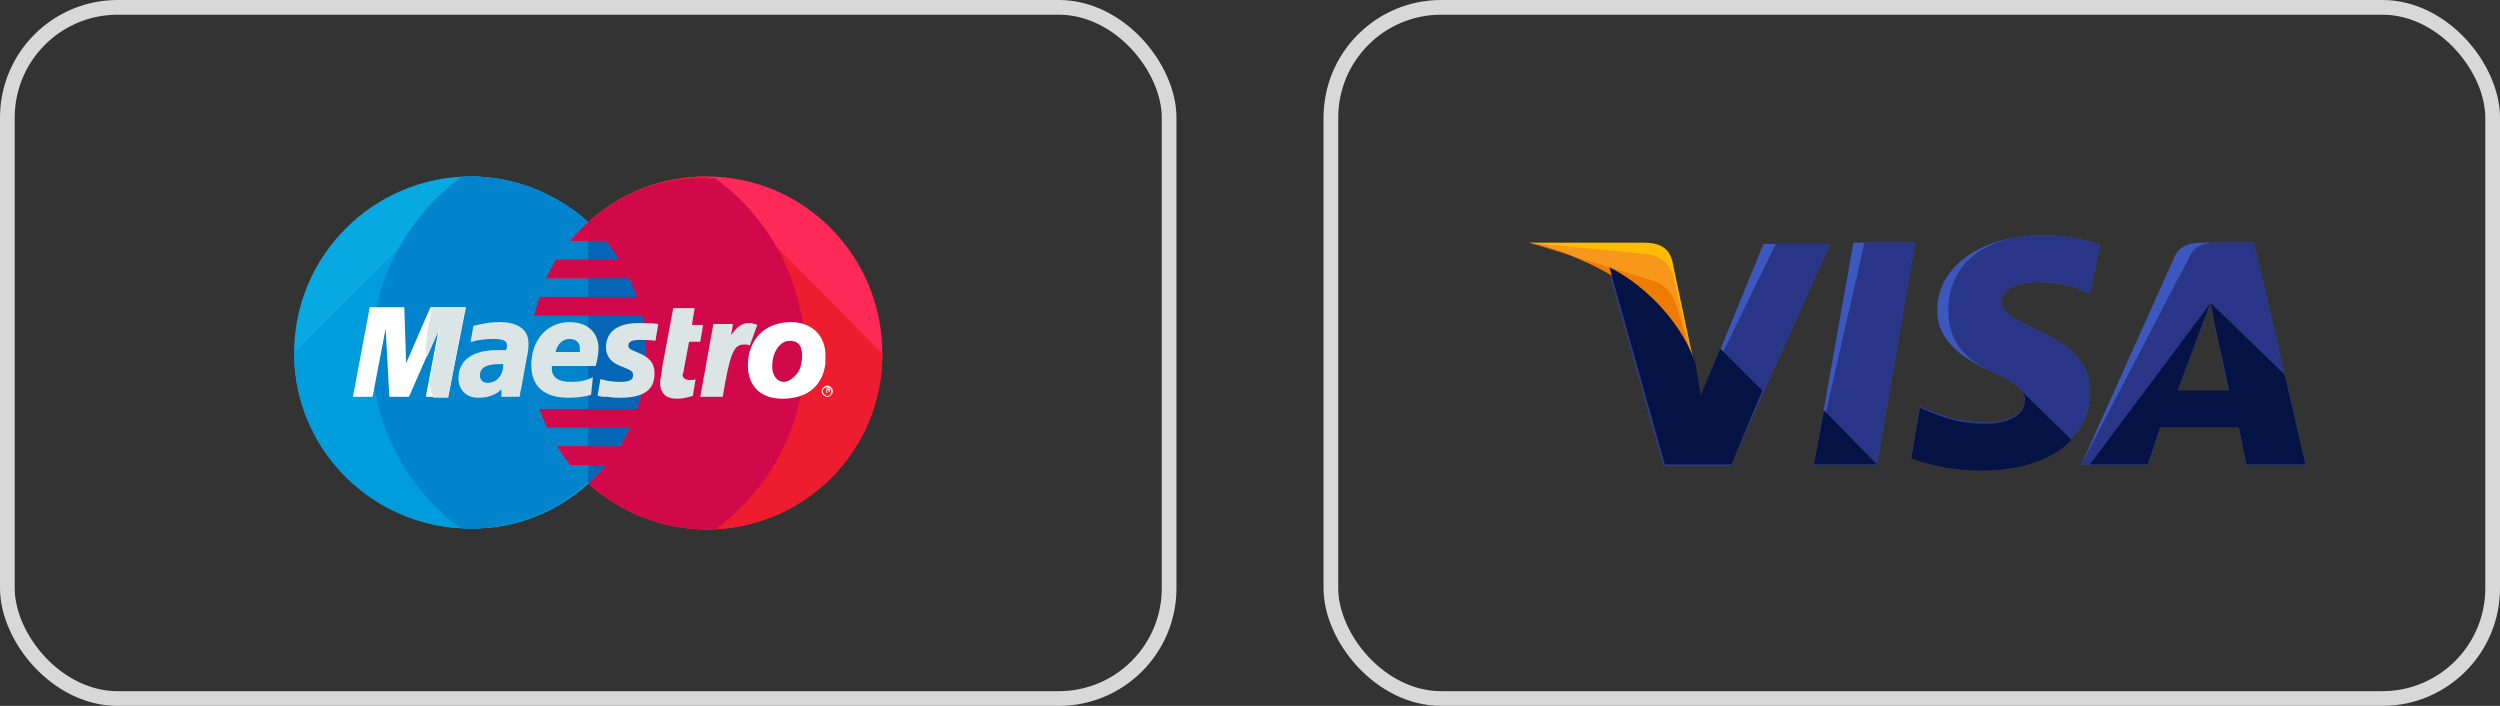<svg width="170" height="48" viewBox="0 0 170 48" fill="none" xmlns="http://www.w3.org/2000/svg">
<rect x="0" y="0" width="170" height="48" fill="#333333" stroke="none"/>
<g id="payment">
<g id="maestro-logo">
<path id="Vector" d="M40 32.889C42.413 30.73 43.937 27.555 43.937 24C43.937 20.444 42.413 17.333 40 15.111C37.905 13.206 35.048 12 32 12C25.397 12 20 17.397 20 24C20 30.603 25.397 35.937 32 35.937C35.048 36 37.905 34.794 40 32.889Z" fill="#07A9E2"/>
<path id="Vector_2" d="M20 24C20 30.603 25.397 35.937 32 35.937C35.111 35.937 37.905 34.794 40 32.825C42.413 30.667 43.937 27.492 43.937 23.936C43.937 20.381 42.413 17.333 40 15.111C37.905 13.206 35.048 12 32 12" fill="#009DDD"/>
<path id="Vector_3" d="M40 15.111C37.905 13.206 35.047 12 32 12C31.809 12 31.619 12 31.428 12C27.683 14.73 25.27 19.111 25.27 24C25.27 28.889 27.683 33.27 31.365 35.937C31.555 35.937 31.746 35.937 31.936 35.937C35.047 35.937 37.841 34.794 39.936 32.825C42.349 30.667 43.873 27.492 43.873 23.936C43.873 20.381 42.413 17.333 40 15.111Z" fill="#0284CC"/>
<path id="Vector_4" d="M48.063 12C44.952 12 42.159 13.143 40 15.111C39.556 15.492 39.175 15.937 38.794 16.381H41.206C41.524 16.762 41.841 17.206 42.095 17.651H37.841C37.587 18.095 37.333 18.476 37.143 18.921H42.794C42.984 19.365 43.175 19.746 43.301 20.191H36.698C36.571 20.635 36.444 21.016 36.317 21.46H43.682C43.873 22.286 43.936 23.111 43.936 24C43.936 25.333 43.746 26.603 43.301 27.809H36.698C36.825 28.254 37.016 28.635 37.206 29.079H42.857C42.667 29.524 42.413 29.968 42.159 30.349H37.905C38.159 30.794 38.476 31.238 38.794 31.619H41.206C40.825 32.063 40.444 32.508 40 32.889C42.159 34.794 44.952 36 48.063 36C54.667 36 60 30.667 60 24.064C60 17.397 54.667 12 48.063 12Z" fill="#FF2957"/>
<path id="Vector_5" d="M48.063 12C44.952 12 42.159 13.143 40 15.111C39.556 15.492 39.175 15.937 38.794 16.381H41.206C41.524 16.762 41.841 17.206 42.095 17.651H37.841C37.587 18.095 37.333 18.476 37.143 18.921H42.794C42.984 19.365 43.175 19.746 43.301 20.191H36.698C36.571 20.635 36.444 21.016 36.317 21.46H43.682C43.873 22.286 43.936 23.111 43.936 24C43.936 25.333 43.746 26.603 43.301 27.809H36.698C36.825 28.254 37.016 28.635 37.206 29.079H42.857C42.667 29.524 42.413 29.968 42.159 30.349H37.905C38.159 30.794 38.476 31.238 38.794 31.619H41.206C40.825 32.063 40.444 32.508 40 32.889C42.159 34.794 44.952 36 48.063 36C54.667 36 60 30.667 60 24.064" fill="#ED1C2E"/>
<path id="Vector_6" d="M40 32.889C42.413 30.73 43.937 27.555 43.937 24C43.937 20.444 42.413 17.333 40 15.111V32.889Z" fill="#0466B5"/>
<path id="Vector_7" d="M55.873 26.603C55.873 26.413 56.064 26.222 56.255 26.222C56.445 26.222 56.635 26.413 56.635 26.603C56.635 26.794 56.445 26.984 56.255 26.984C56.064 26.984 55.873 26.794 55.873 26.603ZM56.255 26.921C56.445 26.921 56.508 26.794 56.508 26.603C56.508 26.413 56.382 26.349 56.255 26.349C56.064 26.349 55.937 26.476 55.937 26.603C55.937 26.73 56.127 26.921 56.255 26.921ZM56.255 26.73H56.191V26.413H56.318C56.382 26.413 56.382 26.413 56.382 26.413L56.445 26.476C56.445 26.54 56.445 26.54 56.382 26.54L56.445 26.667H56.382L56.318 26.54H56.255V26.73ZM56.255 26.54C56.318 26.54 56.318 26.54 56.318 26.54C56.318 26.54 56.318 26.54 56.318 26.476H56.255V26.54Z" fill="white"/>
<path id="Vector_8" d="M40 15.111C39.556 15.492 39.175 15.937 38.794 16.381H41.206C41.524 16.762 41.841 17.206 42.095 17.651H37.841C37.587 18.095 37.333 18.476 37.143 18.921H42.794C42.984 19.365 43.175 19.746 43.301 20.191H36.698C36.571 20.635 36.444 21.016 36.317 21.46H43.682C43.873 22.286 43.936 23.111 43.936 24C43.936 25.333 43.746 26.603 43.301 27.81H36.698C36.825 28.254 37.016 28.635 37.206 29.079H42.857C42.667 29.524 42.413 29.968 42.159 30.349H37.905C38.159 30.794 38.476 31.238 38.794 31.619H41.206C40.825 32.063 40.444 32.508 40 32.889C42.159 34.794 44.952 36 48.063 36C48.254 36 48.444 36 48.635 36C52.317 33.333 54.73 28.952 54.73 24.064C54.73 19.175 52.317 14.794 48.635 12.127C48.444 12.127 48.254 12.127 48.063 12.127C44.952 12 42.159 13.206 40 15.111Z" fill="#D1094B"/>
<path id="Vector_9" d="M30.476 26.984H28.953L29.841 22.349L27.81 26.984H26.476L26.223 22.349L25.334 26.984H24L25.143 20.889H27.492L27.619 24.698L29.27 20.889H31.683L30.476 26.984Z" fill="white"/>
<g id="Group">
<path id="Vector_10" d="M29.015 24.317L29.904 22.349L29.205 26.032C29.269 26.349 29.332 26.73 29.459 27.048H30.475L31.618 20.952H29.396C29.142 21.905 28.951 22.984 28.951 24.064C29.015 24.127 29.015 24.191 29.015 24.317Z" fill="#DCE5E5"/>
<path id="Vector_11" d="M47.111 26.921C46.667 27.048 46.413 27.111 46.032 27.111C45.27 27.111 44.889 26.73 44.889 26.032C44.889 25.905 44.889 25.778 44.953 25.587L45.016 25.079L45.08 24.698L45.778 20.952H47.238L47.048 22.095H47.81L47.619 23.238H46.857L46.477 25.27C46.477 25.333 46.413 25.46 46.413 25.46C46.413 25.714 46.603 25.841 46.921 25.841C47.111 25.841 47.238 25.841 47.302 25.778L47.111 26.921Z" fill="#DCE5E5"/>
<path id="Vector_12" d="M51.493 22.095C51.366 22.032 51.366 22.032 51.302 22.032C51.239 22.032 51.175 22.032 51.175 21.968C51.112 21.968 51.112 21.968 50.985 21.968C50.477 21.968 50.16 22.159 49.715 22.793L49.842 22.032H48.509L47.62 26.984H49.144C49.652 23.936 49.906 23.428 50.604 23.428C50.667 23.428 50.731 23.428 50.794 23.428L50.985 23.492L51.493 22.095Z" fill="#DCE5E5"/>
<path id="Vector_13" d="M41.206 23.619C41.206 24.254 41.587 24.698 42.349 24.952C42.984 25.206 43.048 25.27 43.048 25.524C43.048 25.841 42.794 25.968 42.159 25.968C41.714 25.968 41.27 25.904 40.825 25.777L40.635 26.92H40.699L40.953 26.984C41.016 26.984 41.206 26.984 41.333 26.984C41.714 27.047 41.968 27.047 42.159 27.047C43.746 27.047 44.508 26.539 44.508 25.397C44.508 24.698 44.191 24.317 43.429 24C42.794 23.746 42.73 23.682 42.73 23.492C42.73 23.238 42.984 23.111 43.492 23.111C43.746 23.111 44.191 23.111 44.572 23.174L44.762 22.032C44.381 21.968 43.81 21.968 43.429 21.968C41.778 21.968 41.206 22.73 41.206 23.619Z" fill="#DCE5E5"/>
<path id="Vector_14" d="M35.303 26.984H34.096V26.476C33.715 26.857 33.207 27.047 32.509 27.047C31.683 27.047 31.175 26.476 31.175 25.714C31.175 24.508 32.128 23.809 33.779 23.809C33.969 23.809 34.16 23.809 34.414 23.809C34.477 23.619 34.477 23.555 34.477 23.492C34.477 23.174 34.223 23.047 33.525 23.047C33.08 23.047 32.636 23.111 32.318 23.174L32.128 23.238H32.001L32.191 22.159C32.953 21.968 33.398 21.904 33.969 21.904C35.239 21.904 35.937 22.413 35.937 23.365C35.937 23.619 35.937 23.809 35.81 24.381L35.493 26.159L35.429 26.476L35.366 26.73V26.92L35.303 26.984ZM34.223 24.762C34.033 24.762 33.969 24.762 33.906 24.762C33.08 24.762 32.636 25.016 32.636 25.524C32.636 25.841 32.826 26.032 33.144 26.032C33.779 26.032 34.223 25.524 34.223 24.762Z" fill="#DCE5E5"/>
<path id="Vector_15" d="M40.191 26.857C39.683 26.984 39.175 27.047 38.667 27.047C37.017 27.047 36.128 26.285 36.128 24.825C36.128 23.111 37.207 21.904 38.731 21.904C39.937 21.904 40.699 22.603 40.699 23.682C40.699 24.063 40.636 24.381 40.509 24.889H37.525C37.525 24.952 37.525 25.016 37.525 25.079C37.525 25.651 37.969 25.968 38.794 25.968C39.366 25.968 39.81 25.904 40.318 25.651L40.191 26.857ZM39.429 23.936C39.429 23.873 39.429 23.746 39.429 23.682C39.429 23.301 39.175 23.047 38.731 23.047C38.286 23.047 37.906 23.365 37.779 23.936H39.429Z" fill="#DCE5E5"/>
</g>
<g id="Group_2">
<path id="Vector_16" d="M56.127 24.762C55.873 26.413 54.73 27.111 53.206 27.111C51.555 27.111 50.857 26.095 50.857 24.825C50.857 23.111 51.999 21.905 53.777 21.905C55.301 21.905 56.127 22.921 56.127 24.127C56.127 24.445 56.127 24.445 56.127 24.762ZM54.539 24.127C54.539 23.619 54.349 23.175 53.714 23.175C52.952 23.175 52.508 24.064 52.508 24.889C52.508 25.524 52.825 25.968 53.333 25.968C53.65 25.968 54.349 25.524 54.476 24.762C54.539 24.508 54.539 24.317 54.539 24.127Z" fill="white"/>
<path id="Vector_17" d="M50.921 25.397C50.985 24.952 51.048 24.445 51.048 24C51.048 23.936 51.048 23.873 51.048 23.873C50.985 24.191 50.921 24.508 50.921 24.889C50.858 25.016 50.858 25.206 50.921 25.397Z" fill="white"/>
</g>
<rect id="border" x="0.5" y="0.5" width="79" height="47" rx="7.5" stroke="#D8D8D8"/>
</g>
<g id="visa-logo">
<path id="Vector_18" d="M123.351 31.581L126.032 16.503H130.22L127.623 31.581H123.351Z" fill="#3C58BF"/>
<path id="Vector_19" d="M123.351 31.581L126.786 16.503H130.22L127.623 31.581H123.351Z" fill="#293688"/>
<path id="Vector_20" d="M142.786 16.67C141.948 16.335 140.608 16 138.932 16C134.744 16 131.728 18.094 131.728 21.11C131.728 23.372 133.822 24.544 135.498 25.298C137.173 26.052 137.676 26.555 137.676 27.225C137.676 28.23 136.335 28.733 135.162 28.733C133.487 28.733 132.566 28.482 131.142 27.895L130.555 27.644L129.969 31.079C130.974 31.497 132.817 31.916 134.744 31.916C139.183 31.916 142.115 29.822 142.115 26.639C142.115 24.88 141.026 23.539 138.513 22.45C137.005 21.696 136.084 21.277 136.084 20.524C136.084 19.853 136.838 19.183 138.513 19.183C139.937 19.183 140.943 19.435 141.697 19.77L142.115 19.937L142.786 16.67Z" fill="#3C58BF"/>
<path id="Vector_21" d="M142.786 16.67C141.948 16.335 140.608 16 138.932 16C134.744 16 132.482 18.094 132.482 21.11C132.482 23.372 133.822 24.544 135.498 25.298C137.173 26.052 137.676 26.555 137.676 27.225C137.676 28.23 136.335 28.733 135.162 28.733C133.487 28.733 132.566 28.482 131.142 27.895L130.555 27.644L129.969 31.079C130.974 31.497 132.817 31.916 134.744 31.916C139.183 31.916 142.115 29.822 142.115 26.639C142.115 24.88 141.026 23.539 138.513 22.45C137.005 21.696 136.084 21.277 136.084 20.524C136.084 19.853 136.838 19.183 138.513 19.183C139.937 19.183 140.943 19.435 141.697 19.77L142.115 19.937L142.786 16.67Z" fill="#293688"/>
<path id="Vector_22" d="M149.989 16.503C148.983 16.503 148.229 16.587 147.811 17.592L141.528 31.581H146.051L146.889 29.068H152.25L152.753 31.581H156.774L153.256 16.503H149.989ZM148.062 26.555C148.313 25.801 149.737 22.115 149.737 22.115C149.737 22.115 150.072 21.194 150.324 20.607L150.575 22.032C150.575 22.032 151.413 25.801 151.58 26.639H148.062V26.555Z" fill="#3C58BF"/>
<path id="Vector_23" d="M150.994 16.503C149.989 16.503 149.235 16.587 148.816 17.592L141.528 31.581H146.051L146.889 29.068H152.25L152.753 31.581H156.774L153.256 16.503H150.994ZM148.062 26.555C148.397 25.717 149.737 22.115 149.737 22.115C149.737 22.115 150.072 21.194 150.324 20.607L150.575 22.032C150.575 22.032 151.413 25.801 151.58 26.639H148.062V26.555Z" fill="#293688"/>
<path id="Vector_24" d="M115.644 27.058L115.225 24.88C114.471 22.366 112.042 19.602 109.361 18.262L113.131 31.665H117.654L124.44 16.586H119.916L115.644 27.058Z" fill="#3C58BF"/>
<path id="Vector_25" d="M115.644 27.058L115.225 24.88C114.471 22.366 112.042 19.602 109.361 18.262L113.131 31.665H117.654L124.44 16.586H120.754L115.644 27.058Z" fill="#293688"/>
<path id="Vector_26" d="M104 16.503L104.754 16.67C110.115 17.927 113.801 21.11 115.225 24.88L113.717 17.759C113.466 16.754 112.712 16.503 111.791 16.503H104Z" fill="#FFBC00"/>
<path id="Vector_27" d="M104 16.503C109.361 17.759 113.801 21.026 115.225 24.796L113.801 18.848C113.55 17.843 112.712 17.257 111.791 17.257L104 16.503Z" fill="#F7981D"/>
<path id="Vector_28" d="M104 16.503C109.361 17.759 113.801 21.026 115.225 24.796L114.22 21.529C113.969 20.524 113.634 19.518 112.461 19.099L104 16.503Z" fill="#ED7C00"/>
<g id="Group_3">
<path id="Vector_29" d="M119.832 26.555L116.984 23.707L115.644 26.89L115.309 24.796C114.555 22.283 112.125 19.518 109.445 18.178L113.214 31.581H117.738L119.832 26.555Z" fill="#051244"/>
<path id="Vector_30" d="M127.623 31.581L124.021 27.895L123.351 31.581H127.623Z" fill="#051244"/>
<path id="Vector_31" d="M137.256 26.387C137.591 26.723 137.759 26.974 137.675 27.309C137.675 28.314 136.335 28.817 135.162 28.817C133.487 28.817 132.565 28.566 131.141 27.979L130.555 27.728L129.968 31.162C130.973 31.581 132.816 32 134.743 32C137.424 32 139.602 31.246 140.858 29.906L137.256 26.387Z" fill="#051244"/>
<path id="Vector_32" d="M142.115 31.581H146.052L146.889 29.068H152.251L152.753 31.581H156.774L155.35 25.466L150.324 20.607L150.575 21.948C150.575 21.948 151.413 25.717 151.58 26.555H148.062C148.397 25.717 149.738 22.115 149.738 22.115C149.738 22.115 150.073 21.194 150.324 20.607" fill="#051244"/>
</g>
<rect id="border_2" x="90.5" y="0.5" width="79" height="47" rx="7.5" stroke="#D8D8D8"/>
</g>
</g>
</svg>

